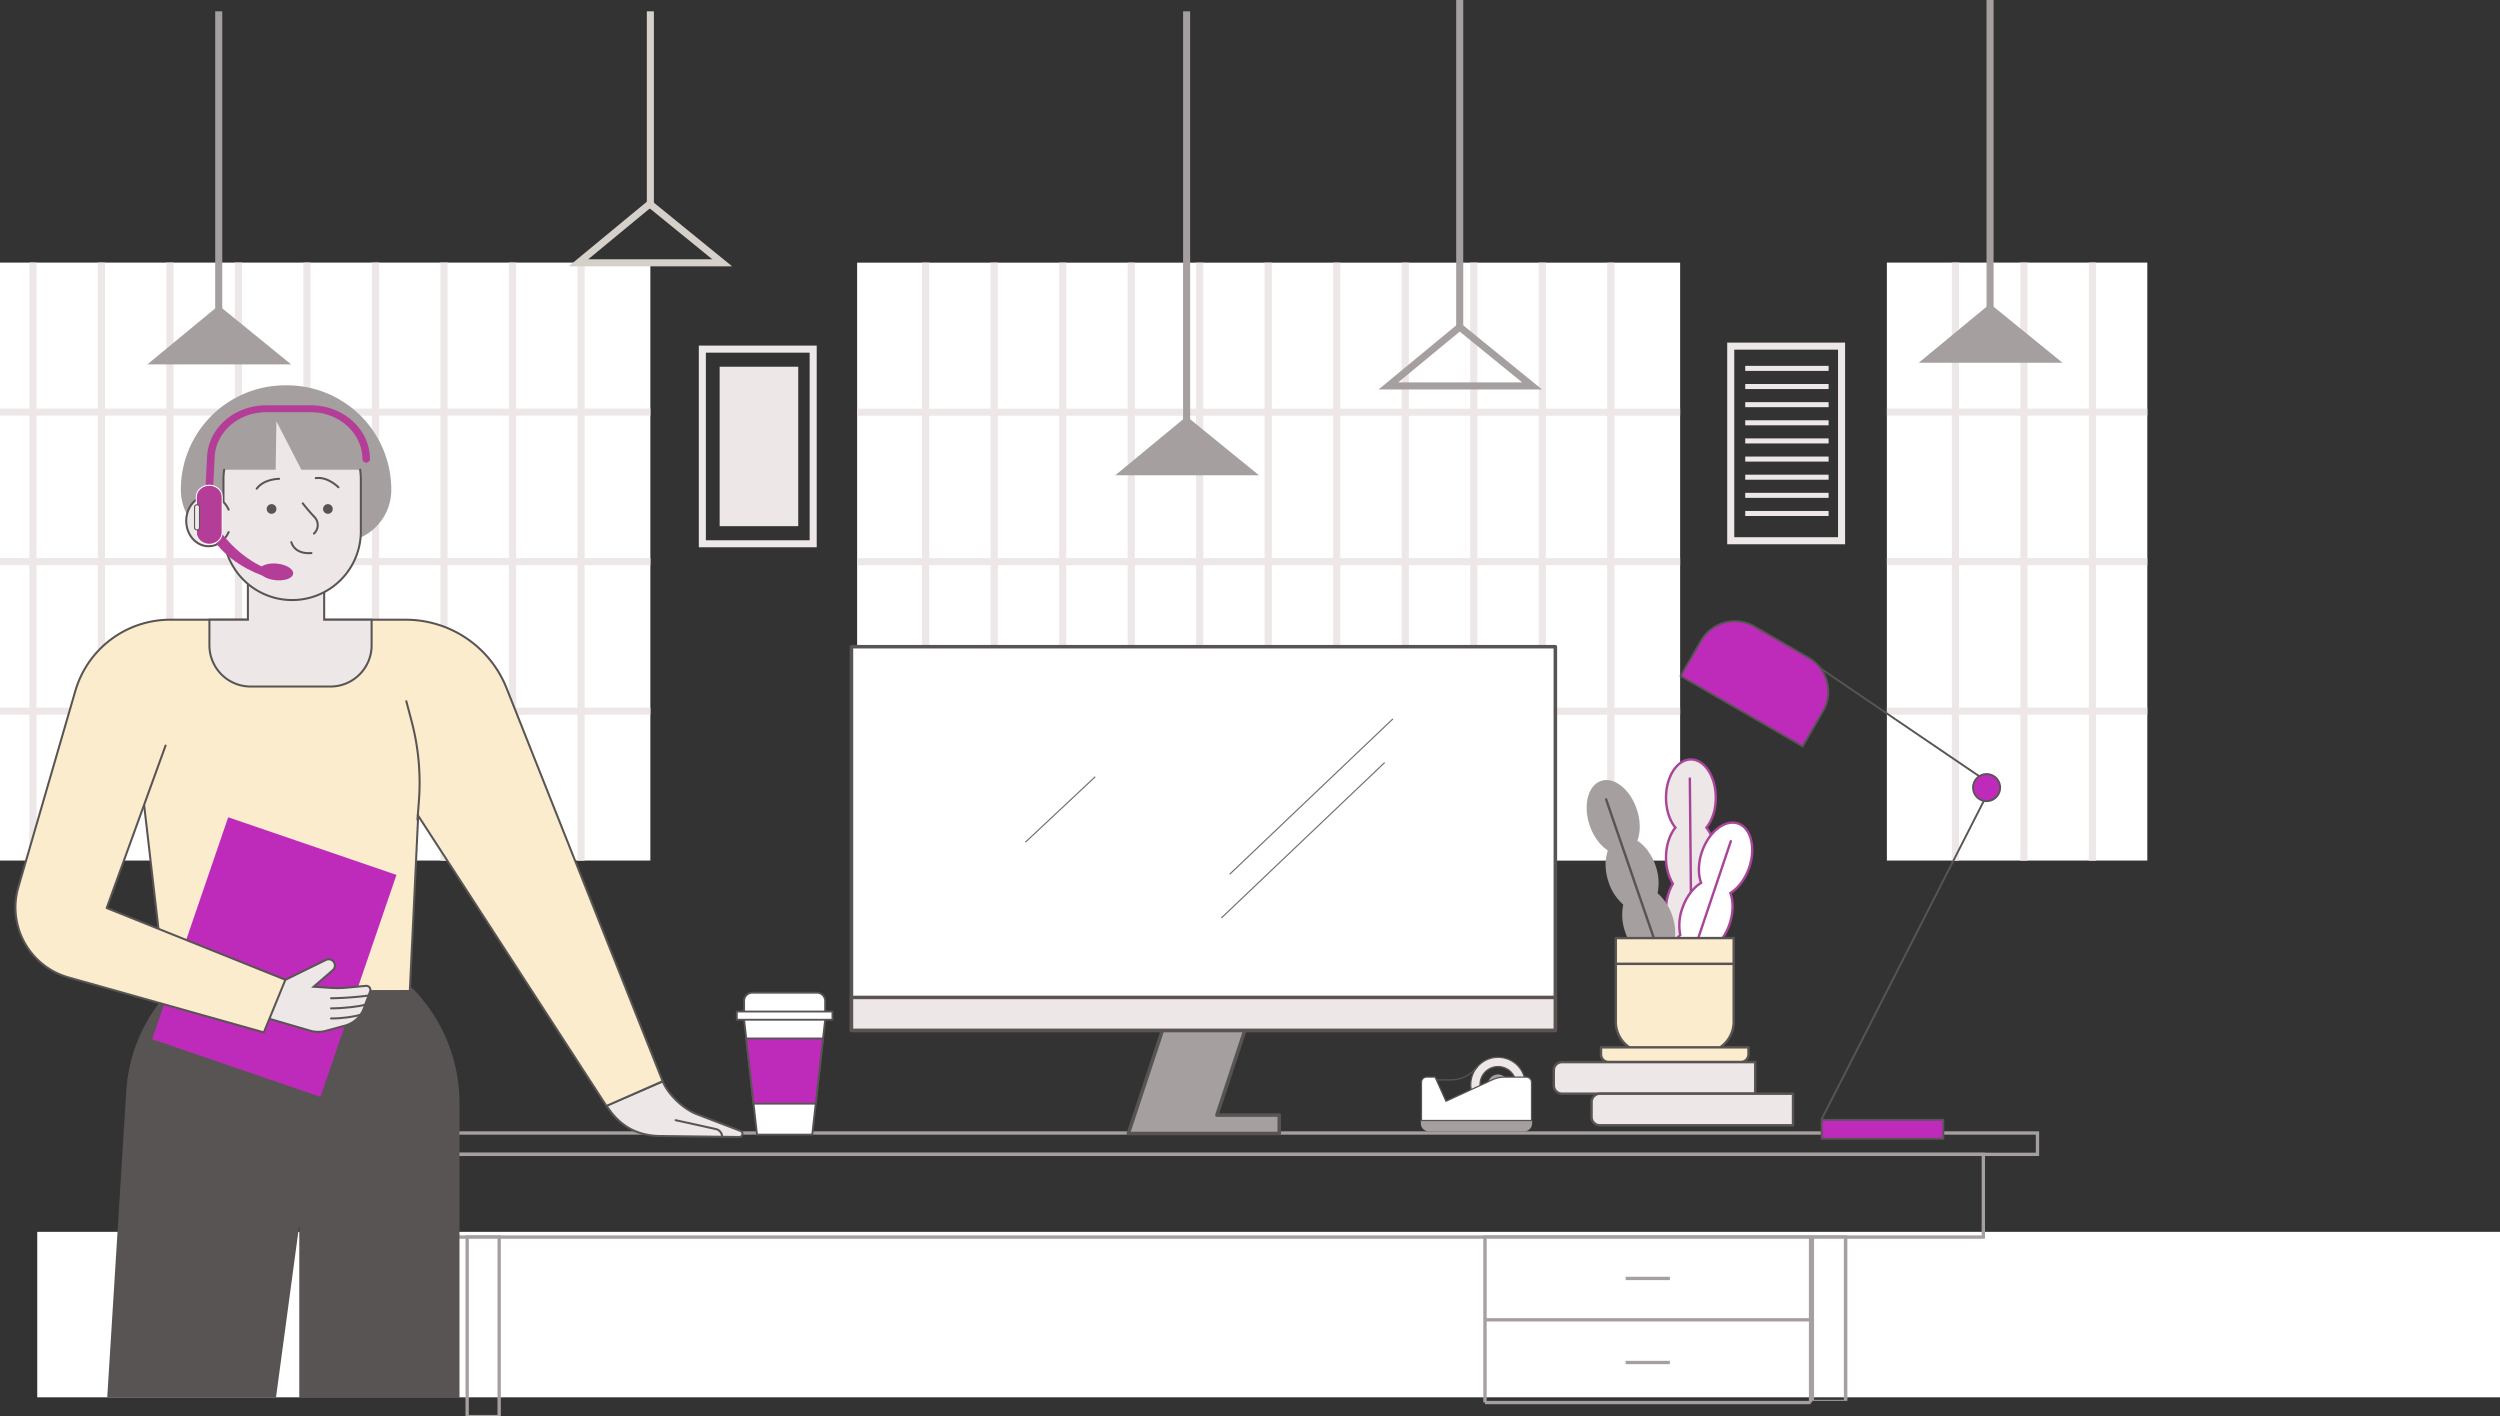 <svg xmlns="http://www.w3.org/2000/svg" width="1949.04" height="1104.015" viewBox="0 0 1949.04 1104.015">
  <rect x="0" y="0" width="1949.04" height="1104.015" fill="#333333" stroke="none"/>
  <g id="assets" transform="translate(29.04 9.368)">
    <g id="Assets-2" data-name="Assets" transform="translate(-163.638 -93.777)">
      <rect id="white_bg" data-name="white bg" width="1920" height="129" transform="translate(163.638 1044.777)" fill="#fff"/>
      <rect id="Rectangle_1296" data-name="Rectangle 1296" width="507.031" height="466.177" transform="translate(134.598 289.131)" fill="#fff"/>
      <rect id="Rectangle_1297" data-name="Rectangle 1297" width="5.591" height="466.257" transform="translate(157.456 289.131)" fill="#ede7e7"/>
      <rect id="Rectangle_1298" data-name="Rectangle 1298" width="5.591" height="466.257" transform="translate(210.873 289.131)" fill="#ede7e7"/>
      <rect id="Rectangle_1299" data-name="Rectangle 1299" width="5.591" height="466.257" transform="translate(264.29 289.131)" fill="#ede7e7"/>
      <rect id="Rectangle_1300" data-name="Rectangle 1300" width="5.591" height="466.257" transform="translate(317.707 289.131)" fill="#ede7e7"/>
      <rect id="Rectangle_1301" data-name="Rectangle 1301" width="5.591" height="466.257" transform="translate(371.125 289.131)" fill="#ede7e7"/>
      <rect id="Rectangle_1302" data-name="Rectangle 1302" width="5.591" height="466.257" transform="translate(424.542 289.131)" fill="#ede7e7"/>
      <rect id="Rectangle_1303" data-name="Rectangle 1303" width="5.591" height="466.257" transform="translate(477.959 289.131)" fill="#ede7e7"/>
      <rect id="Rectangle_1304" data-name="Rectangle 1304" width="5.591" height="466.257" transform="translate(531.376 289.131)" fill="#ede7e7"/>
      <rect id="Rectangle_1305" data-name="Rectangle 1305" width="5.591" height="466.257" transform="translate(584.793 289.131)" fill="#ede7e7"/>
      <rect id="Rectangle_1306" data-name="Rectangle 1306" width="507.031" height="5.499" transform="translate(134.598 402.946)" fill="#ede7e7"/>
      <rect id="Rectangle_1307" data-name="Rectangle 1307" width="507.031" height="5.499" transform="translate(134.598 519.51)" fill="#ede7e7"/>
      <rect id="Rectangle_1308" data-name="Rectangle 1308" width="507.031" height="5.498" transform="translate(134.598 636.075)" fill="#ede7e7"/>
      <rect id="Rectangle_1309" data-name="Rectangle 1309" width="641.628" height="466.177" transform="translate(802.828 289.183)" fill="#fff"/>
      <rect id="Rectangle_1310" data-name="Rectangle 1310" width="5.591" height="466.257" transform="translate(853.45 289.184)" fill="#ede7e7"/>
      <rect id="Rectangle_1311" data-name="Rectangle 1311" width="5.591" height="466.257" transform="translate(906.867 289.184)" fill="#ede7e7"/>
      <rect id="Rectangle_1312" data-name="Rectangle 1312" width="5.591" height="466.257" transform="translate(960.284 289.184)" fill="#ede7e7"/>
      <rect id="Rectangle_1313" data-name="Rectangle 1313" width="5.591" height="466.257" transform="translate(1013.701 289.184)" fill="#ede7e7"/>
      <rect id="Rectangle_1314" data-name="Rectangle 1314" width="5.591" height="466.257" transform="translate(1067.118 289.184)" fill="#ede7e7"/>
      <rect id="Rectangle_1315" data-name="Rectangle 1315" width="5.591" height="466.257" transform="translate(1120.536 289.184)" fill="#ede7e7"/>
      <rect id="Rectangle_1316" data-name="Rectangle 1316" width="5.591" height="466.257" transform="translate(1173.953 289.184)" fill="#ede7e7"/>
      <rect id="Rectangle_1317" data-name="Rectangle 1317" width="5.591" height="466.257" transform="translate(1227.37 289.184)" fill="#ede7e7"/>
      <rect id="Rectangle_1318" data-name="Rectangle 1318" width="5.591" height="466.257" transform="translate(1280.787 289.184)" fill="#ede7e7"/>
      <rect id="Rectangle_1319" data-name="Rectangle 1319" width="5.591" height="466.257" transform="translate(1334.204 289.184)" fill="#ede7e7"/>
      <rect id="Rectangle_1320" data-name="Rectangle 1320" width="5.591" height="466.257" transform="translate(1387.621 289.184)" fill="#ede7e7"/>
      <rect id="Rectangle_1321" data-name="Rectangle 1321" width="641.629" height="5.499" transform="translate(802.828 402.998)" fill="#ede7e7"/>
      <rect id="Rectangle_1322" data-name="Rectangle 1322" width="641.629" height="5.499" transform="translate(802.828 519.562)" fill="#ede7e7"/>
      <rect id="Rectangle_1323" data-name="Rectangle 1323" width="641.629" height="5.499" transform="translate(802.828 636.127)" fill="#ede7e7"/>
      <rect id="Rectangle_1324" data-name="Rectangle 1324" width="203.025" height="466.177" transform="translate(1605.646 289.131)" fill="#fff"/>
      <rect id="Rectangle_1325" data-name="Rectangle 1325" width="5.591" height="466.257" transform="translate(1656.268 289.131)" fill="#ede7e7"/>
      <rect id="Rectangle_1326" data-name="Rectangle 1326" width="5.591" height="466.257" transform="translate(1709.685 289.131)" fill="#ede7e7"/>
      <rect id="Rectangle_1327" data-name="Rectangle 1327" width="5.591" height="466.257" transform="translate(1763.102 289.131)" fill="#ede7e7"/>
      <rect id="Rectangle_1328" data-name="Rectangle 1328" width="203.025" height="5.499" transform="translate(1605.646 402.946)" fill="#ede7e7"/>
      <rect id="Rectangle_1329" data-name="Rectangle 1329" width="203.025" height="5.499" transform="translate(1605.646 519.51)" fill="#ede7e7"/>
      <rect id="Rectangle_1330" data-name="Rectangle 1330" width="203.025" height="5.498" transform="translate(1605.646 636.075)" fill="#ede7e7"/>
      <path id="Path_4280" data-name="Path 4280" d="M679.414,511.085h91.909V353.855H679.414Zm5.5-151.732h80.911V505.586H684.913Z" fill="#ede7e7"/>
      <rect id="Rectangle_1331" data-name="Rectangle 1331" width="61.273" height="124.293" transform="translate(695.649 370.323)" fill="#ede7e7"/>
      <path id="Path_4281" data-name="Path 4281" d="M1481.152,508.726h91.909V351.5h-91.909Zm5.5-151.731h80.911V503.228h-80.911Z" fill="#ede7e7"/>
      <rect id="Rectangle_1332" data-name="Rectangle 1332" width="65.009" height="3.928" transform="translate(1495.204 369.643)" fill="#ede7e7"/>
      <rect id="Rectangle_1333" data-name="Rectangle 1333" width="65.009" height="3.928" transform="translate(1495.204 383.783)" fill="#ede7e7"/>
      <rect id="Rectangle_1334" data-name="Rectangle 1334" width="65.009" height="3.928" transform="translate(1495.204 397.923)" fill="#ede7e7"/>
      <rect id="Rectangle_1335" data-name="Rectangle 1335" width="65.009" height="3.928" transform="translate(1495.204 412.063)" fill="#ede7e7"/>
      <rect id="Rectangle_1336" data-name="Rectangle 1336" width="65.009" height="3.928" transform="translate(1495.204 426.202)" fill="#ede7e7"/>
      <rect id="Rectangle_1337" data-name="Rectangle 1337" width="65.009" height="3.928" transform="translate(1495.204 440.342)" fill="#ede7e7"/>
      <rect id="Rectangle_1338" data-name="Rectangle 1338" width="65.009" height="3.928" transform="translate(1495.204 454.482)" fill="#ede7e7"/>
      <rect id="Rectangle_1339" data-name="Rectangle 1339" width="65.009" height="3.928" transform="translate(1495.204 468.622)" fill="#ede7e7"/>
      <rect id="Rectangle_1340" data-name="Rectangle 1340" width="65.009" height="3.928" transform="translate(1495.204 482.762)" fill="#ede7e7"/>
      <rect id="Rectangle_1341" data-name="Rectangle 1341" width="5.499" height="153.809" transform="translate(638.879 93.233)" fill="#d5d1ca"/>
      <rect id="Rectangle_1342" data-name="Rectangle 1342" width="5.499" height="257.011" transform="translate(1269.865 84.409)" fill="#a59f9f"/>
      <path id="Path_4282" data-name="Path 4282" d="M1209.345,388.045H1336.8l-64.2-52.234Zm111.983-5.5H1224.64l47.987-39.625Z" fill="#a59f9f"/>
      <path id="Path_5282" data-name="Path 5282" d="M1209.345,388.045H1336.8l-64.2-52.234Zm111.983-5.5H1224.64l47.987-39.625Z" transform="translate(-631.443 -96.018)" fill="#d5d1ca"/>
      <rect id="Rectangle_1343" data-name="Rectangle 1343" width="5.499" height="258.893" transform="translate(302.374 93.233)" fill="#a59f9f"/>
      <path id="Path_4283" data-name="Path 4283" d="M249.5,368.492H361.573l-56.449-45.93Z" fill="#a59f9f"/>
      <rect id="Rectangle_1344" data-name="Rectangle 1344" width="5.499" height="345.355" transform="translate(1056.951 93.233)" fill="#a59f9f"/>
      <path id="Path_4284" data-name="Path 4284" d="M1004.079,454.954H1116.15l-56.449-45.93Z" fill="#a59f9f"/>
      <rect id="Rectangle_1345" data-name="Rectangle 1345" width="5.499" height="266.438" transform="translate(1683.326 84.409)" fill="#a59f9f"/>
      <path id="Path_4285" data-name="Path 4285" d="M1630.453,367.213h112.071l-56.449-45.93Z" fill="#a59f9f"/>
      <path id="Path_4286" data-name="Path 4286" d="M1682.144,1050.157H390.175V983.051H1682.144Zm-1289.36-2.609h1286.75V985.661H392.784Z" fill="#a59f9f"/>
      <path id="Path_4287" data-name="Path 4287" d="M1724.353,985.66H347.966V966.405H1724.353ZM350.576,983.051H1721.744V969.015H350.576Z" fill="#a59f9f"/>
      <path id="Path_4288" data-name="Path 4288" d="M525.065,1188.424H497.489V1047.547h27.576Zm-24.967-.891h22.357V1048.438H500.1Z" fill="#a59f9f"/>
      <path id="Path_4289" data-name="Path 4289" d="M1575.945,1176.544h-28.691v-129h28.691Zm-25.976-.816h23.261V1048.363h-23.261Z" transform="translate(-1.114)" fill="#a59f9f"/>
      <path id="Path_4290" data-name="Path 4290" d="M1547.444,1177.849H1291.006v-130.3h256.438Zm-253.828-1h251.219V1048.551H1293.616Z" fill="#a59f9f"/>
      <rect id="Rectangle_1346" data-name="Rectangle 1346" width="253.828" height="2.609" transform="translate(1292.312 1112.045)" fill="#a59f9f"/>
      <rect id="Rectangle_1347" data-name="Rectangle 1347" width="253.828" height="2.609" transform="translate(1292.312 1176.544)" fill="#a59f9f"/>
      <rect id="Rectangle_1348" data-name="Rectangle 1348" width="34.471" height="2.609" transform="translate(1401.989 1145.335)" fill="#a59f9f"/>
      <rect id="Rectangle_1349" data-name="Rectangle 1349" width="34.471" height="2.609" transform="translate(1401.989 1079.796)" fill="#a59f9f"/>
      <rect id="Rectangle_1350" data-name="Rectangle 1350" width="548.781" height="299.124" transform="translate(798.393 588.596)" fill="#fff"/>
      <rect id="Rectangle_1351" data-name="Rectangle 1351" width="548.781" height="299.124" transform="translate(798.393 588.596)" fill="none" stroke="#595454" stroke-linecap="round" stroke-linejoin="round" stroke-width="2.763"/>
      <path id="Path_4291" data-name="Path 4291" d="M1083.288,953.757l21.831-66.038h-64.287L1014.26,968.1h117.646V953.757Z" fill="#a59f9f"/>
      <path id="Path_4292" data-name="Path 4292" d="M1083.288,953.757l21.831-66.038h-64.287L1014.26,968.1h117.646V953.757Z" fill="none" stroke="#595454" stroke-linecap="round" stroke-linejoin="round" stroke-width="2.763"/>
      <rect id="Rectangle_1352" data-name="Rectangle 1352" width="548.781" height="25.705" transform="translate(798.393 862.015)" fill="#ede7e7"/>
      <rect id="Rectangle_1353" data-name="Rectangle 1353" width="548.781" height="25.705" transform="translate(798.393 862.015)" fill="none" stroke="#5c5353" stroke-linecap="round" stroke-linejoin="round" stroke-width="2.763"/>
      <line id="Line_437" data-name="Line 437" y1="121.151" x2="127.27" transform="translate(1093.267 644.839)" fill="none" stroke="#707071" stroke-width="0.921"/>
      <line id="Line_438" data-name="Line 438" y1="51.045" x2="54.448" transform="translate(934.013 689.964)" fill="none" stroke="#707071" stroke-width="0.921"/>
      <line id="Line_439" data-name="Line 439" y1="121.151" x2="127.27" transform="translate(1086.82 678.913)" fill="none" stroke="#707071" stroke-width="0.921"/>
    </g>
    <g id="Group_1196" data-name="Group 1196" transform="translate(-150.638 84.223)">
      <g id="Group_1569" data-name="Group 1569" transform="translate(-13.779 -183)">
        <path id="Path_4298" data-name="Path 4298" d="M778.665,878.035V869.77a6.417,6.417,0,0,0-6.417-6.417H721.919a6.417,6.417,0,0,0-6.417,6.417v14.646l10.059,89.54h43.046l10.058-89.54Z" fill="#fff"/>
        <path id="Path_4299" data-name="Path 4299" d="M778.665,878.035V869.77a6.417,6.417,0,0,0-6.417-6.417H721.919a6.417,6.417,0,0,0-6.417,6.417v14.646l10.059,89.54h43.046l10.058-89.54Z" fill="none" stroke="#595454" stroke-linecap="round" stroke-linejoin="round" stroke-width="1.462"/>
        <path id="Path_4300" data-name="Path 4300" d="M771.316,949.838H722.855l-5.7-50.821H777Z" fill="#be2bbb"/>
        <path id="Path_4301" data-name="Path 4301" d="M771.316,949.838H722.855l-5.7-50.821H777Z" fill="none" stroke="#595454" stroke-linecap="round" stroke-linejoin="round" stroke-width="1.462"/>
        <rect id="Rectangle_1356" data-name="Rectangle 1356" width="74.567" height="6.381" transform="translate(709.8 878.035)" fill="#fff"/>
        <rect id="Rectangle_1357" data-name="Rectangle 1357" width="74.567" height="6.381" transform="translate(709.8 878.035)" fill="none" stroke="#595454" stroke-linecap="round" stroke-linejoin="round" stroke-width="1.462"/>
        <path id="Path_4306" data-name="Path 4306" d="M233.794,940.48l-14.823,238.49H350.532L368.7,1044.241v135.067h124.9V949.42A127.589,127.589,0,0,0,366.005,821.831h-6.321A126.111,126.111,0,0,0,233.794,940.48" fill="#595454"/>
        <path id="Path_4308" data-name="Path 4308" d="M452.14,636.067l4.143,15.684a187.592,187.592,0,0,1,5.652,62.5l-6.9,147.023-190.462.93-16.85-145.331s-12.043-54.823,40.074-61.505" fill="#fbecce"/>
        <path id="Path_4309" data-name="Path 4309" d="M247.718,716.874l16.85,145.331H454.861l7.074-147.954a187.594,187.594,0,0,0-5.652-62.5l-4.143-15.683" fill="none" stroke="#595454" stroke-linecap="round" stroke-linejoin="round" stroke-width="1.593"/>
        <path id="Path_4310" data-name="Path 4310" d="M712.63,971.069l-33.971-13.006c-10.47-4.01-22.326-15.185-26.6-25.548L608.232,951.4c9.355,14.565,22.35,23.672,42.709,23.672l60.78.751a2.457,2.457,0,0,0,.909-4.752" fill="#ede7e7"/>
        <path id="Path_4311" data-name="Path 4311" d="M712.63,971.069l-33.971-13.006c-10.47-4.01-22.326-15.185-26.6-25.548L608.232,951.4c9.355,14.565,22.35,23.672,42.709,23.672l60.78.751A2.457,2.457,0,0,0,712.63,971.069Z" fill="none" stroke="#595454" stroke-linecap="round" stroke-linejoin="round" stroke-width="1.593"/>
        <path id="Path_4312" data-name="Path 4312" d="M662.145,962.734l31.384,6.934a6.133,6.133,0,0,1,4.81,5.988" fill="none" stroke="#595454" stroke-linecap="round" stroke-linejoin="round" stroke-width="1.593"/>
        <rect id="Rectangle_1358" data-name="Rectangle 1358" width="182.914" height="138.678" transform="matrix(0.324, -0.946, 0.946, 0.324, 254.019, 899.597)" fill="#be2bbb"/>
        <path id="Path_4313" data-name="Path 4313" d="M333.92,880.315l43.165,12.624a22.757,22.757,0,0,0,12.369.116L404.344,889a21.7,21.7,0,0,0,14.64-13.38l4.957-13.337a3.194,3.194,0,0,0-3.3-4.291l-14.6,1.394a78.761,78.761,0,0,1-12.693.184l-13.433-.891,14.875-12.857a4.863,4.863,0,0,0-5.317-8.046c-10.441,5.11-39.062,19.162-39.062,19.162l-14.437-4.161Z" fill="#ede7e7"/>
        <path id="Path_4314" data-name="Path 4314" d="M333.92,880.315l43.165,12.624a22.757,22.757,0,0,0,12.369.116L404.344,889a21.7,21.7,0,0,0,14.64-13.38l4.957-13.337a3.194,3.194,0,0,0-3.3-4.291l-14.6,1.394a78.761,78.761,0,0,1-12.693.184l-13.433-.891,14.875-12.857a4.863,4.863,0,0,0-5.317-8.046c-10.441,5.11-39.062,19.162-39.062,19.162l-14.437-4.161Z" fill="none" stroke="#595454" stroke-linecap="round" stroke-miterlimit="10" stroke-width="1.593"/>
        <path id="Path_4315" data-name="Path 4315" d="M393.467,867.683a270.547,270.547,0,0,0,29.252-2.117" fill="none" stroke="#595454" stroke-linecap="round" stroke-linejoin="round" stroke-width="1.593"/>
        <path id="Path_4316" data-name="Path 4316" d="M393.467,875.549c9.219,0,22.949-1.468,26.634-2.937" fill="none" stroke="#595454" stroke-linecap="round" stroke-linejoin="round" stroke-width="1.593"/>
        <path id="Path_4317" data-name="Path 4317" d="M393.467,883.416c9.219,0,18.579-1.459,22.949-2.918" fill="none" stroke="#595454" stroke-linecap="round" stroke-linejoin="round" stroke-width="1.593"/>
        <path id="Path_4318" data-name="Path 4318" d="M461.1,724.9,608.157,951.609l43.826-19.283L530.3,625.9a84.554,84.554,0,0,0-78.585-53.347H268.055A77.012,77.012,0,0,0,194.1,628.085L149.681,781.04a56.684,56.684,0,0,0,39.074,70.371l152.3,42.879,16.809-41.049-139.3-55.916,45.884-126.637" fill="#fbecce"/>
        <path id="Path_4319" data-name="Path 4319" d="M461.1,724.9,608.157,951.609l43.826-19.283L530.3,625.9a84.554,84.554,0,0,0-78.585-53.347H268.055A77.012,77.012,0,0,0,194.1,628.085L149.681,781.04a56.684,56.684,0,0,0,39.074,70.371l152.3,42.879,16.809-41.049-139.3-55.916,45.884-126.637" fill="none" stroke="#595454" stroke-linecap="round" stroke-linejoin="round" stroke-width="1.593"/>
        <path id="Path_4320" data-name="Path 4320" d="M388.112,572.52V539.04h-59.47v33.48H298.637v19.973a32.156,32.156,0,0,0,32.156,32.156h62.148A32.156,32.156,0,0,0,425.1,592.493V572.52Z" fill="#ede7e7"/>
        <path id="Path_4321" data-name="Path 4321" d="M388.112,572.52V539.04h-59.47v33.48H298.637v19.973a32.156,32.156,0,0,0,32.156,32.156h62.148A32.156,32.156,0,0,0,425.1,592.493V572.52Z" fill="none" stroke="#595454" stroke-linecap="round" stroke-miterlimit="10" stroke-width="1.593"/>
        <path id="Path_4322" data-name="Path 4322" d="M460.825,728.466l1.109-14.215a187.567,187.567,0,0,0-5.651-62.5l-4.143-15.683" fill="none" stroke="#595454" stroke-linecap="round" stroke-linejoin="round" stroke-width="1.593"/>
        <path id="Path_4323" data-name="Path 4323" d="M298,475.714a16.225,16.225,0,0,1,11.591,5.034V463.357a53.475,53.475,0,0,1,53.475-53.475h.149a53.476,53.476,0,0,1,53.475,53.475v40.312a53.55,53.55,0,0,1-30.173,48.187,48.911,48.911,0,0,1-22.547,5.363c-23.707,0-36.923-14.011-36.923-14.011a53.433,53.433,0,0,1-17.087-33.338A16.311,16.311,0,0,1,298,515.283c-9.634,0-17.444-8.858-17.444-19.785s7.81-19.784,17.444-19.784" fill="#ede7e7"/>
        <path id="Path_4324" data-name="Path 4324" d="M357.671,389.819h1.449a81.306,81.306,0,0,1,81.306,81.3h0a40.715,40.715,0,0,1-23.96,37.365c.142-1.589.227-3.195.227-4.821V463.358a53.963,53.963,0,0,0-.562-7.718H370.345l-19.473-37.789-.6,37.789H310.156a53.813,53.813,0,0,0-.562,7.718v17.39A16.229,16.229,0,0,0,298,475.714c-8.1,0-14.888,6.268-16.853,14.753a40.869,40.869,0,0,1-4.784-19.342h0a81.305,81.305,0,0,1,81.3-81.3" fill="#a59f9f"/>
        <path id="Path_4325" data-name="Path 4325" d="M391.025,482.43a3.785,3.785,0,1,1-3.785,3.784,3.784,3.784,0,0,1,3.785-3.784m-47.711,3.784a3.784,3.784,0,1,0,3.784-3.784,3.784,3.784,0,0,0-3.784,3.784" fill="#595454"/>
        <path id="Path_4326" data-name="Path 4326" d="M362.5,512.069s1.914,9.589,15.685,8.53" fill="none" stroke="#595454" stroke-linecap="round" stroke-linejoin="round" stroke-width="1.593"/>
        <path id="Path_4327" data-name="Path 4327" d="M371.418,481.837s4.482,5.832,9.068,10.575a9.037,9.037,0,0,1-.291,12.96l-.038.035" fill="none" stroke="#595454" stroke-linecap="round" stroke-linejoin="round" stroke-width="1.593"/>
        <path id="Path_4328" data-name="Path 4328" d="M352.98,462.69s-11.878,0-17.468,7.686" fill="none" stroke="#595454" stroke-linecap="round" stroke-linejoin="round" stroke-width="1.593"/>
        <path id="Path_4329" data-name="Path 4329" d="M399.218,469.276s-8.308-8.489-17.711-7.109" fill="none" stroke="#595454" stroke-linecap="round" stroke-linejoin="round" stroke-width="1.593"/>
        <path id="Path_4330" data-name="Path 4330" d="M313.621,504.271c-2.853,6.52-8.766,11.012-15.618,11.012-9.635,0-17.445-8.858-17.445-19.784s7.81-19.784,17.445-19.784c6.852,0,12.765,4.492,15.618,11.012" fill="none" stroke="#595454" stroke-linecap="round" stroke-linejoin="round" stroke-width="1.593"/>
        <path id="Path_4331" data-name="Path 4331" d="M309.594,480.729V463.358a53.976,53.976,0,0,1,.553-7.719" fill="none" stroke="#595454" stroke-linecap="round" stroke-linejoin="round" stroke-width="1.593"/>
        <path id="Path_4332" data-name="Path 4332" d="M416.14,455.639a53.981,53.981,0,0,1,.553,7.719V503.67a53.549,53.549,0,0,1-53.549,53.549h0a53.557,53.557,0,0,1-53.192-47.336" fill="none" stroke="#595454" stroke-linecap="round" stroke-linejoin="round" stroke-width="1.593"/>
        <path id="Path_4333" data-name="Path 4333" d="M337.6,533.747c-.534,3.544,4.932,7.1,12.209,7.944s13.609-1.346,14.143-4.89-4.932-7.1-12.209-7.943-13.609,1.345-14.143,4.889" fill="#b43e97"/>
        <path id="Path_4334" data-name="Path 4334" d="M342.915,532.582s-23.953-8.469-40.5-36.021c-4.079-6.793-5,5.3-5,5.3s7.371,23.028,42.685,36.391Z" fill="#b43e97"/>
        <path id="Path_4335" data-name="Path 4335" d="M298.144,480.792a2.857,2.857,0,0,0,2.962-2.574l1.628-32.523c.981-19.578,18.64-34.914,40.2-34.914h34.709c22.191,0,40.244,16.408,40.244,36.576a2.981,2.981,0,0,0,5.935,0c0-23.142-20.716-41.97-46.179-41.97H342.937c-24.743,0-45.006,17.6-46.131,40.062l-1.629,32.523a2.813,2.813,0,0,0,2.83,2.817l.137,0" fill="#b43e97"/>
        <path id="Path_4336" data-name="Path 4336" d="M298.513,513.777h0c5.556,0,10.1-4.131,10.1-9.181V476.86c0-5.049-4.546-9.181-10.1-9.181s-10.1,4.132-10.1,9.181V504.6c0,5.05,4.546,9.181,10.1,9.181" fill="#b43e97"/>
        <path id="Path_4337" data-name="Path 4337" d="M298.513,513.777h0c5.556,0,10.1-4.131,10.1-9.181V476.86c0-5.049-4.546-9.181-10.1-9.181s-10.1,4.132-10.1,9.181V504.6C288.411,509.646,292.957,513.777,298.513,513.777Z" fill="none" stroke="#fff" stroke-miterlimit="10" stroke-width="0.835"/>
        <path id="Path_4338" data-name="Path 4338" d="M288.973,502.559h0a1.862,1.862,0,0,0,1.939-1.763l0-16.137a1.948,1.948,0,0,0-3.879,0l0,16.138a1.862,1.862,0,0,0,1.939,1.763" fill="#ede7e7"/>
        <path id="Path_4339" data-name="Path 4339" d="M288.973,502.559h0a1.862,1.862,0,0,0,1.939-1.763l0-16.137a1.948,1.948,0,0,0-3.879,0l0,16.138A1.862,1.862,0,0,0,288.973,502.559Z" fill="none" stroke="#595454" stroke-miterlimit="10" stroke-width="0.835"/>
        <path id="Path_4340" data-name="Path 4340" d="M1465.728,734.626c4.448-5.469,7.306-13.872,7.306-23.315,0-16.483-8.686-29.846-19.4-29.846s-19.4,13.363-19.4,29.846c0,9.443,2.858,17.846,7.307,23.315-4.449,5.469-7.307,13.872-7.307,23.315a39.536,39.536,0,0,0,5.307,20.469,39.543,39.543,0,0,0-5.307,20.47,40.282,40.282,0,0,0,4.643,19.345,40.282,40.282,0,0,0-4.643,19.345c0,16.483,8.686,29.846,19.4,29.846s19.4-13.363,19.4-29.846a40.28,40.28,0,0,0-4.642-19.345,40.28,40.28,0,0,0,4.642-19.345,39.543,39.543,0,0,0-5.307-20.47,39.536,39.536,0,0,0,5.307-20.469c0-9.443-2.858-17.846-7.306-23.315" fill="#ede7e7"/>
        <path id="Path_4341" data-name="Path 4341" d="M1465.728,734.626c4.448-5.469,7.306-13.872,7.306-23.315,0-16.483-8.686-29.846-19.4-29.846s-19.4,13.363-19.4,29.846c0,9.443,2.858,17.846,7.307,23.315-4.449,5.469-7.307,13.872-7.307,23.315a39.536,39.536,0,0,0,5.307,20.469,39.543,39.543,0,0,0-5.307,20.47,40.282,40.282,0,0,0,4.643,19.345,40.282,40.282,0,0,0-4.643,19.345c0,16.483,8.686,29.846,19.4,29.846s19.4-13.363,19.4-29.846a40.28,40.28,0,0,0-4.642-19.345,40.28,40.28,0,0,0,4.642-19.345,39.543,39.543,0,0,0-5.307-20.47,39.536,39.536,0,0,0,5.307-20.469C1473.034,748.5,1470.176,740.095,1465.728,734.626Z" fill="none" stroke="#a84599" stroke-miterlimit="10" stroke-width="1.898"/>
        <line id="Line_440" data-name="Line 440" x2="1.677" y2="173.109" transform="translate(1452.795 696.388)" fill="#ede7e7"/>
        <line id="Line_441" data-name="Line 441" x2="1.677" y2="173.109" transform="translate(1452.795 696.388)" fill="none" stroke="#a84599" stroke-linecap="round" stroke-linejoin="round" stroke-width="1.898"/>
        <path id="Path_4342" data-name="Path 4342" d="M1411.9,744.836c2.491-6.595,2.547-15.47-.437-24.429-5.21-15.638-17.675-25.571-27.84-22.184s-14.182,18.809-8.972,34.448c2.984,8.958,8.352,16.027,14.3,19.81-2.492,6.595-2.547,15.471.437,24.429a39.546,39.546,0,0,0,11.505,17.743,39.537,39.537,0,0,0,1.435,21.1,40.273,40.273,0,0,0,10.519,16.885,40.277,40.277,0,0,0,1.709,19.821c5.21,15.639,17.674,25.571,27.839,22.185s14.182-18.81,8.973-34.448a40.286,40.286,0,0,0-10.519-16.886,40.276,40.276,0,0,0-1.71-19.821,39.531,39.531,0,0,0-11.505-17.743,39.546,39.546,0,0,0-1.434-21.1c-2.985-8.958-8.352-16.027-14.3-19.81" fill="#a59f9f"/>
        <line id="Line_442" data-name="Line 442" x2="56.305" y2="163.705" transform="translate(1387.547 712.646)" fill="#a59f9f"/>
        <line id="Line_443" data-name="Line 443" x2="56.305" y2="163.705" transform="translate(1387.547 712.646)" fill="none" stroke="#595454" stroke-linecap="round" stroke-linejoin="round" stroke-width="1.898"/>
        <path id="Path_4343" data-name="Path 4343" d="M1484.429,785.623c6-3.708,11.452-10.708,14.549-19.628,5.408-15.572,1.585-31.044-8.536-34.559s-22.71,6.26-28.117,21.832c-3.1,8.919-3.154,17.795-.745,24.421-6,3.707-11.453,10.708-14.551,19.628a39.541,39.541,0,0,0-1.7,21.078,39.541,39.541,0,0,0-11.728,17.6,40.292,40.292,0,0,0-1.96,19.8,40.286,40.286,0,0,0-10.731,16.752c-5.407,15.571-1.585,31.043,8.536,34.558s22.71-6.26,28.117-21.831a40.281,40.281,0,0,0,1.96-19.8,40.272,40.272,0,0,0,10.731-16.751,39.542,39.542,0,0,0,1.7-21.078,39.538,39.538,0,0,0,11.728-17.6c3.1-8.92,3.154-17.8.746-24.421" fill="#fff"/>
        <path id="Path_4344" data-name="Path 4344" d="M1484.429,785.623c6-3.708,11.452-10.708,14.549-19.628,5.408-15.572,1.585-31.044-8.536-34.559s-22.71,6.26-28.117,21.832c-3.1,8.919-3.154,17.795-.745,24.421-6,3.707-11.453,10.708-14.551,19.628a39.541,39.541,0,0,0-1.7,21.078,39.541,39.541,0,0,0-11.728,17.6,40.292,40.292,0,0,0-1.96,19.8,40.286,40.286,0,0,0-10.731,16.752c-5.407,15.571-1.585,31.043,8.536,34.558s22.71-6.26,28.117-21.831a40.281,40.281,0,0,0,1.96-19.8,40.272,40.272,0,0,0,10.731-16.751,39.542,39.542,0,0,0,1.7-21.078,39.538,39.538,0,0,0,11.728-17.6C1486.78,801.124,1486.837,792.248,1484.429,785.623Z" fill="none" stroke="#a84599" stroke-miterlimit="10" stroke-width="1.898"/>
        <line id="Line_444" data-name="Line 444" x1="55.199" y2="164.082" transform="translate(1429.556 745.259)" fill="#ede7e7"/>
        <line id="Line_445" data-name="Line 445" x1="55.199" y2="164.082" transform="translate(1429.556 745.259)" fill="none" stroke="#a84599" stroke-linecap="round" stroke-linejoin="round" stroke-width="1.898"/>
        <path id="Path_4345" data-name="Path 4345" d="M1462.786,910.161h-43.51a24.228,24.228,0,0,1-24.229-24.228V820.739h91.968v65.194a24.229,24.229,0,0,1-24.229,24.228" fill="#fbecce"/>
        <path id="Path_4346" data-name="Path 4346" d="M1462.786,910.161h-43.51a24.228,24.228,0,0,1-24.229-24.228V820.739h91.968v65.194A24.229,24.229,0,0,1,1462.786,910.161Z" fill="none" stroke="#595454" stroke-linecap="round" stroke-linejoin="round" stroke-width="1.898"/>
        <line id="Line_446" data-name="Line 446" x2="91.969" transform="translate(1395.047 840.831)" fill="#fff"/>
        <line id="Line_447" data-name="Line 447" x2="91.969" transform="translate(1395.047 840.831)" fill="none" stroke="#595454" stroke-linecap="round" stroke-linejoin="round" stroke-width="1.898"/>
        <path id="Path_4347" data-name="Path 4347" d="M1492.474,917.424H1389.587a6.06,6.06,0,0,1-6.06-6.06v-5.441h115.007v5.441a6.06,6.06,0,0,1-6.06,6.06" fill="#fbecce"/>
        <path id="Path_4348" data-name="Path 4348" d="M1492.474,917.424H1389.587a6.06,6.06,0,0,1-6.06-6.06v-5.441h115.007v5.441A6.06,6.06,0,0,1,1492.474,917.424Z" fill="none" stroke="#595454" stroke-linecap="round" stroke-linejoin="round" stroke-width="1.898"/>
        <path id="Path_4349" data-name="Path 4349" d="M1503.79,942.069H1353.218a6.493,6.493,0,0,1-6.494-6.493V923.917a6.493,6.493,0,0,1,6.494-6.492H1503.79Z" fill="#ede7e7"/>
        <path id="Path_4350" data-name="Path 4350" d="M1503.79,942.069H1353.218a6.493,6.493,0,0,1-6.494-6.493V923.917a6.493,6.493,0,0,1,6.494-6.492H1503.79Z" fill="none" stroke="#595454" stroke-linecap="round" stroke-linejoin="round" stroke-width="1.898"/>
        <path id="Path_4351" data-name="Path 4351" d="M1533.239,966.713H1382.667a6.493,6.493,0,0,1-6.493-6.493V948.561a6.493,6.493,0,0,1,6.493-6.492h150.572Z" fill="#ede7e7"/>
        <path id="Path_4352" data-name="Path 4352" d="M1533.239,966.713H1382.667a6.493,6.493,0,0,1-6.493-6.493V948.561a6.493,6.493,0,0,1,6.493-6.492h150.572Z" fill="none" stroke="#595454" stroke-linecap="round" stroke-linejoin="round" stroke-width="1.898"/>
        <path id="Path_4353" data-name="Path 4353" d="M1311.223,935a7.929,7.929,0,1,0-7.929,7.929,7.929,7.929,0,0,0,7.929-7.929" fill="#a59f9f"/>
        <path id="Path_4354" data-name="Path 4354" d="M1303.3,913.7a21.3,21.3,0,1,0,21.3,21.3,21.3,21.3,0,0,0-21.3-21.3m0,35.367a14.07,14.07,0,1,1,14.07-14.07,14.07,14.07,0,0,1-14.07,14.07" fill="#ede7e7"/>
        <path id="Path_4355" data-name="Path 4355" d="M1303.3,913.7a21.3,21.3,0,1,0,21.3,21.3A21.3,21.3,0,0,0,1303.3,913.7Zm0,35.367a14.07,14.07,0,1,1,14.07-14.07A14.07,14.07,0,0,1,1303.3,949.07Z" fill="none" stroke="#595454" stroke-linecap="round" stroke-linejoin="round" stroke-width="1"/>
        <path id="Path_4356" data-name="Path 4356" d="M1255.389,931.322h10.954c8.59,0,15.122-3.579,20.972-10.392" fill="none" stroke="#595454" stroke-linecap="round" stroke-linejoin="round" stroke-width="1"/>
        <path id="Path_4357" data-name="Path 4357" d="M1243.565,962.953v2.262a5.682,5.682,0,0,0,5.682,5.682h74.426a5.682,5.682,0,0,0,5.682-5.682v-2.262Z" fill="#a59f9f"/>
        <path id="Path_4358" data-name="Path 4358" d="M1243.565,962.953v2.262a5.682,5.682,0,0,0,5.682,5.682h74.426a5.682,5.682,0,0,0,5.682-5.682v-2.262Z" fill="none" stroke="#a59f9f" stroke-linecap="round" stroke-linejoin="round" stroke-width="1"/>
        <path id="Path_4359" data-name="Path 4359" d="M1325.253,929.115h-16.647a23.4,23.4,0,0,0-9.814,2.157l-36.1,16.674-8.5-18.831h-6.519a4.1,4.1,0,0,0-4.1,4.1v29.735h85.79V933.217a4.1,4.1,0,0,0-4.1-4.1" fill="#fff"/>
        <path id="Path_4360" data-name="Path 4360" d="M1325.253,929.115h-16.647a23.4,23.4,0,0,0-9.814,2.157l-36.1,16.674-8.5-18.831h-6.519a4.1,4.1,0,0,0-4.1,4.1v29.735h85.79V933.217A4.1,4.1,0,0,0,1325.253,929.115Z" fill="none" stroke="#595454" stroke-linecap="round" stroke-linejoin="round" stroke-width="1"/>
        <rect id="Rectangle_1354" data-name="Rectangle 1354" width="94.847" height="14.754" transform="translate(1555.578 962.431)" fill="#be2bbb" stroke="#595454" stroke-width="1.5"/>
        <path id="Path_4293" data-name="Path 4293" d="M1554.724,959.029,1687.585,698.3l-158.814-107.89" transform="translate(0.779 3.038)" fill="none" stroke="#595454" stroke-miterlimit="10" stroke-width="1.5"/>
        <path id="Path_5283" data-name="Path 5283" d="M1540,668.313l-95.134-54.925,15.877-27.5a30.451,30.451,0,0,1,41.6-11.146l42.392,24.475a30.452,30.452,0,0,1,11.146,41.6Z" transform="translate(0.779 3.038)" fill="#be2bbb" stroke="#595454" stroke-width="1.5"/>
        <path id="Path_5284" data-name="Path 5284" d="M1693.908,700.406a10.538,10.538,0,1,1-10.538-10.539,10.539,10.539,0,0,1,10.538,10.539" transform="translate(0.779 3.038)" fill="#be2bbb" stroke="#595454" stroke-width="1.5"/>
      </g>
    </g>
  </g>
</svg>

